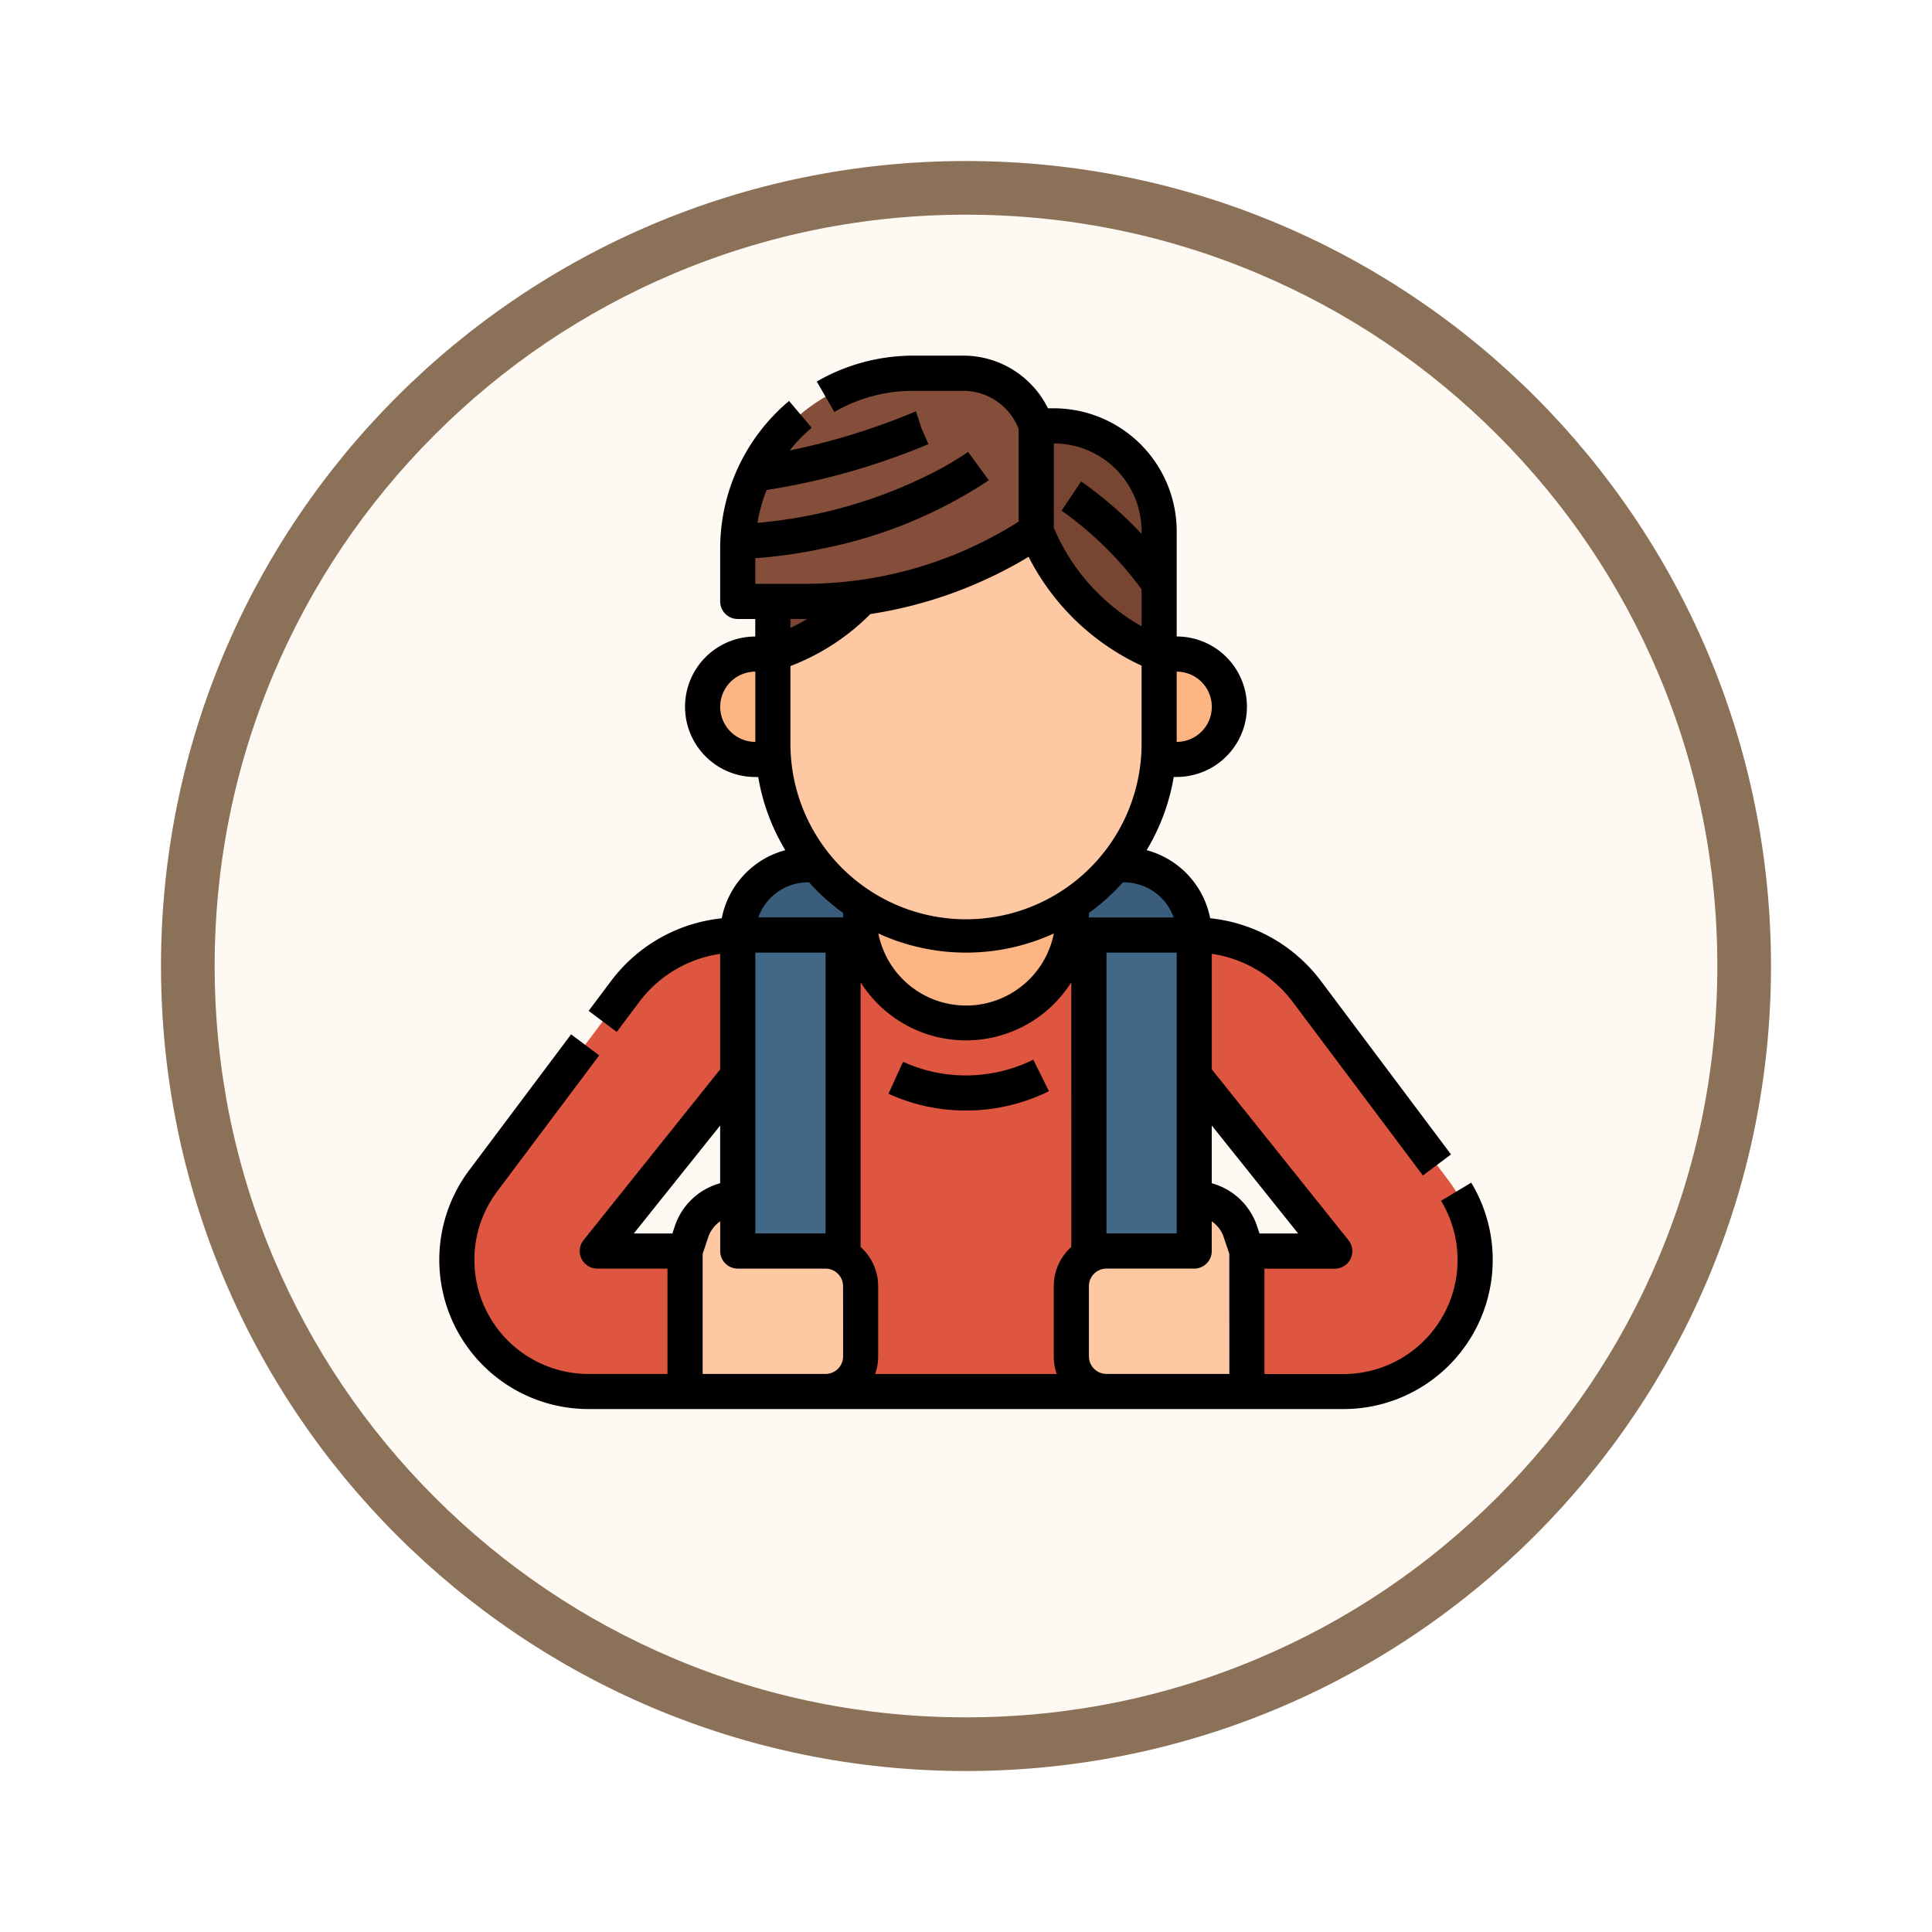 <svg xmlns="http://www.w3.org/2000/svg" xmlns:xlink="http://www.w3.org/1999/xlink" width="108" height="108" viewBox="0 0 108 108">
  <defs>
    <filter id="Path_904820" x="0" y="0" width="108" height="108" filterUnits="userSpaceOnUse">
      <feOffset dy="3" input="SourceAlpha"/>
      <feGaussianBlur stdDeviation="3" result="blur"/>
      <feFlood flood-opacity="0.161"/>
      <feComposite operator="in" in2="blur"/>
      <feComposite in="SourceGraphic"/>
    </filter>
  </defs>
  <g id="Group_1203949" data-name="Group 1203949" transform="translate(-211 -447.676)">
    <g id="Group_1203779" data-name="Group 1203779">
      <g id="Group_1202880" data-name="Group 1202880" transform="translate(14.523 -23.447)">
        <g id="Group_1177315" data-name="Group 1177315" transform="translate(205.477 477.124)">
          <g id="Group_1173585" data-name="Group 1173585" transform="translate(0 0)">
            <g id="Group_1173428" data-name="Group 1173428">
              <g id="Group_1171958" data-name="Group 1171958">
                <g id="Group_1167341" data-name="Group 1167341">
                  <g id="Group_1166792" data-name="Group 1166792">
                    <g transform="matrix(1, 0, 0, 1, -9, -6)" filter="url(#Path_904820)">
                      <g id="Path_904820-2" data-name="Path 904820" transform="translate(9 6)" fill="#fff9f4">
                        <path d="M 45 88.5 C 39.127 88.5 33.43 87.35 28.068 85.082 C 22.889 82.891 18.236 79.755 14.241 75.759 C 10.245 71.764 7.109 67.111 4.918 61.932 C 2.65 56.57 1.5 50.873 1.5 45 C 1.5 39.127 2.65 33.43 4.918 28.068 C 7.109 22.889 10.245 18.236 14.241 14.241 C 18.236 10.245 22.889 7.109 28.068 4.918 C 33.43 2.65 39.127 1.5 45 1.5 C 50.873 1.5 56.57 2.65 61.932 4.918 C 67.111 7.109 71.764 10.245 75.759 14.241 C 79.755 18.236 82.891 22.889 85.082 28.068 C 87.35 33.43 88.5 39.127 88.5 45 C 88.5 50.873 87.35 56.57 85.082 61.932 C 82.891 67.111 79.755 71.764 75.759 75.759 C 71.764 79.755 67.111 82.891 61.932 85.082 C 56.57 87.35 50.873 88.5 45 88.5 Z" stroke="none"/>
                        <path d="M 45 3 C 39.329 3 33.829 4.11 28.653 6.299 C 23.652 8.415 19.16 11.443 15.302 15.302 C 11.443 19.16 8.415 23.652 6.299 28.653 C 4.11 33.829 3 39.329 3 45 C 3 50.671 4.11 56.171 6.299 61.347 C 8.415 66.348 11.443 70.84 15.302 74.698 C 19.16 78.557 23.652 81.585 28.653 83.701 C 33.829 85.89 39.329 87 45 87 C 50.671 87 56.171 85.89 61.347 83.701 C 66.348 81.585 70.84 78.557 74.698 74.698 C 78.557 70.84 81.585 66.348 83.701 61.347 C 85.89 56.171 87 50.671 87 45 C 87 39.329 85.89 33.829 83.701 28.653 C 81.585 23.652 78.557 19.16 74.698 15.302 C 70.84 11.443 66.348 8.415 61.347 6.299 C 56.171 4.11 50.671 3 45 3 M 45 -7.62939453125e-06 C 69.853 -7.62939453125e-06 90 20.147 90 45 C 90 69.853 69.853 90 45 90 C 20.147 90 -7.62939453125e-06 69.853 -7.62939453125e-06 45 C -7.62939453125e-06 20.147 20.147 -7.62939453125e-06 45 -7.62939453125e-06 Z" stroke="none" fill="#8b7157"/>
                      </g>
                    </g>
                  </g>
                </g>
              </g>
            </g>
          </g>
        </g>
      </g>
      <g id="Filled_outline" data-name="Filled outline" transform="translate(219.557 451.556)">
        <path id="Path_1044722" data-name="Path 1044722" d="M177.518,269.592H152V251.926A3.926,3.926,0,0,1,155.926,248h17.666a3.926,3.926,0,0,1,3.926,3.926Z" transform="translate(-119.316 -203.538)" fill="#395d7b"/>
        <path id="Path_1044723" data-name="Path 1044723" d="M208,248h11.777v10.8H208Z" transform="translate(-168.445 -203.538)" fill="#fdb683"/>
        <path id="Path_1044724" data-name="Path 1044724" d="M177.518,305.518H152V280h6.87l.019.1a5.986,5.986,0,0,0,11.739,0l.019-.1h6.87Z" transform="translate(-119.316 -231.612)" fill="#fff"/>
        <path id="Path_1044725" data-name="Path 1044725" d="M177.518,305.518H152V280h6.87l.019.1a5.986,5.986,0,0,0,11.739,0l.019-.1h6.87Z" transform="translate(-119.316 -231.612)" fill="#de5540"/>
        <path id="Path_1044726" data-name="Path 1044726" d="M152,280h5.889v25.518H152Z" transform="translate(-119.316 -231.612)" fill="#426887"/>
        <path id="Path_1044727" data-name="Path 1044727" d="M39.7,287.852V280a7.852,7.852,0,0,0-6.281,3.141l-7.95,10.6a7.361,7.361,0,0,0,5.889,11.777h5.4v-7.852H31.852Z" transform="translate(-7.019 -231.612)" fill="#de5540"/>
        <path id="Path_1044728" data-name="Path 1044728" d="M0,0H5.889V25.518H0Z" transform="translate(58.202 73.906) rotate(180)" fill="#426887"/>
        <path id="Path_1044729" data-name="Path 1044729" d="M135.852,410.8H128v-7.852l.361-1.082A2.723,2.723,0,0,1,130.944,400v2.944h4.907a1.963,1.963,0,0,1,1.963,1.963v3.926A1.963,1.963,0,0,1,135.852,410.8Z" transform="translate(-98.26 -336.89)" fill="#fdc8a2"/>
        <path id="Path_1044730" data-name="Path 1044730" d="M305.963,410.8h7.852v-7.852l-.361-1.082A2.723,2.723,0,0,0,310.87,400v2.944h-4.907A1.963,1.963,0,0,0,304,404.907v3.926A1.963,1.963,0,0,0,305.963,410.8Z" transform="translate(-252.668 -336.89)" fill="#fdc8a2"/>
        <path id="Path_1044731" data-name="Path 1044731" d="M360,287.852V280a7.852,7.852,0,0,1,6.281,3.141l7.95,10.6a7.361,7.361,0,0,1-5.889,11.777h-5.4v-7.852h4.907Z" transform="translate(-301.798 -231.612)" fill="#de5540"/>
        <path id="Path_1044732" data-name="Path 1044732" d="M173.889,56H183.7a5.889,5.889,0,0,1,5.889,5.889v10.8a10.8,10.8,0,0,1-21.592,0v-10.8A5.889,5.889,0,0,1,173.889,56Z" transform="translate(-133.353 -35.093)" fill="#fdc8a2"/>
        <path id="Path_1044733" data-name="Path 1044733" d="M168,60.759l.832-.333a11.544,11.544,0,0,0,6.038-5.556V48h-.981A5.889,5.889,0,0,0,168,53.889Z" transform="translate(-133.353 -28.074)" fill="#784533"/>
        <path id="Path_1044734" data-name="Path 1044734" d="M294.87,53.889v6.87a12.337,12.337,0,0,1-6.87-6.87V48h.981A5.889,5.889,0,0,1,294.87,53.889Z" transform="translate(-238.631 -28.074)" fill="#784533"/>
        <g id="Group_1203778" data-name="Group 1203778" transform="translate(32.684 16.981)">
          <path id="Path_1044735" data-name="Path 1044735" d="M168.685,26.944v5.889a23.364,23.364,0,0,1-12.966,3.926H152V33.815a9.876,9.876,0,0,1,.1-1.383A9.816,9.816,0,0,1,161.815,24H164.6a4.306,4.306,0,0,1,4.085,2.945Z" transform="translate(-152 -24)" fill="#844e3a"/>
        </g>
        <path id="Path_1044736" data-name="Path 1044736" d="M138.944,152h.981v5.889h-.981a2.944,2.944,0,0,1,0-5.889Z" transform="translate(-105.278 -119.315)" fill="#fdb683"/>
        <path id="Path_1044737" data-name="Path 1044737" d="M2.944,0h.981V5.889H2.944A2.944,2.944,0,0,1,2.944,0Z" transform="translate(60.165 38.573) rotate(180)" fill="#fdb683"/>
        <path id="Path_1044738" data-name="Path 1044738" d="M49.208,55.36l.87,1.76A10.515,10.515,0,0,1,45.443,58.2a10.387,10.387,0,0,1-4.332-.939l.813-1.787a8.44,8.44,0,0,0,3.519.763,8.54,8.54,0,0,0,3.765-.88Zm3.105-20.712ZM73.685,62.231a8.342,8.342,0,0,1-7.14,12.656h-42.2A8.342,8.342,0,0,1,17.668,61.54l5.7-7.6,1.57,1.178-5.7,7.6a6.379,6.379,0,0,0,5.1,10.207h4.417V67.036H24.833a.981.981,0,0,1-.766-1.595L31.7,55.9V49.441a6.908,6.908,0,0,0-4.515,2.677l-1.266,1.688-1.57-1.178,1.266-1.688a8.882,8.882,0,0,1,6.174-3.486,4.911,4.911,0,0,1,3.553-3.808,11.7,11.7,0,0,1-1.514-4.091h-.165a3.926,3.926,0,1,1,0-7.852v-.981h-.981a.981.981,0,0,1-.981-.981V26.8a10.778,10.778,0,0,1,3.852-8.267l1.264,1.5A8.879,8.879,0,0,0,35.587,21.3a37.438,37.438,0,0,0,6.961-2.147.957.957,0,0,1,.1-.037l.308.951.39.88A38.921,38.921,0,0,1,34.3,23.511a8.806,8.806,0,0,0-.513,1.836c.252-.022.5-.046.748-.075.847-.1,1.7-.237,2.537-.417A26.754,26.754,0,0,0,43.283,22.7a17.493,17.493,0,0,0,2.277-1.317l1.159,1.585a25.938,25.938,0,0,1-9.237,3.808c-.9.193-1.816.344-2.724.447-.358.042-.724.076-1.093.1v1.433H36.4a22.319,22.319,0,0,0,11.985-3.477V20.1a3.32,3.32,0,0,0-3.1-2.133H42.5a8.827,8.827,0,0,0-4.416,1.181l-.983-1.7A10.793,10.793,0,0,1,42.5,16h2.785a5.279,5.279,0,0,1,4.739,2.944h.327a6.878,6.878,0,0,1,6.87,6.87V31.7a3.926,3.926,0,0,1,0,7.852h-.165a11.7,11.7,0,0,1-1.515,4.092,4.922,4.922,0,0,1,3.552,3.806,8.882,8.882,0,0,1,6.175,3.487l7.287,9.716-1.57,1.178L63.7,52.118a6.908,6.908,0,0,0-4.515-2.677V55.9l7.637,9.546a.981.981,0,0,1-.766,1.595H62.128v5.889h4.417A6.379,6.379,0,0,0,72,63.246ZM57.221,37.592a1.963,1.963,0,1,0,0-3.926ZM33.666,33.666a1.963,1.963,0,1,0,0,3.926ZM54.276,45.444h-.063a11.876,11.876,0,0,1-1.9,1.709v.254h4.738a2.949,2.949,0,0,0-2.776-1.963Zm-.981,3.926v15.7h3.926v-15.7ZM50.351,25.621a11.413,11.413,0,0,0,4.907,5.507V29.062a19.417,19.417,0,0,0-4.471-4.395l1.09-1.633a21.432,21.432,0,0,1,3.381,2.933v-.153a4.913,4.913,0,0,0-4.907-4.907Zm-14.722,5.6a10.573,10.573,0,0,0,.943-.5l-.169,0h-.774Zm0,6.373a9.815,9.815,0,1,0,19.629,0V33.331a13.391,13.391,0,0,1-6.316-6.085,24.25,24.25,0,0,1-8.846,3.2,12.605,12.605,0,0,1-4.252,2.822l-.215.086Zm9.815,11.777a11.708,11.708,0,0,1-4.9-1.071,5,5,0,0,0,9.81,0,11.706,11.706,0,0,1-4.905,1.071Zm-11.777,15.7h3.926v-15.7H33.666ZM31.7,62.263V59.038l-4.828,6.035h2.158l.137-.411A3.7,3.7,0,0,1,31.7,62.263Zm6.87,5.754a.983.983,0,0,0-.981-.981H32.684a.981.981,0,0,1-.981-.981V64.393a1.74,1.74,0,0,0-.671.889l-.31.931v6.711h6.87a.983.983,0,0,0,.981-.981Zm0-20.865a11.876,11.876,0,0,1-1.9-1.709H36.61a2.947,2.947,0,0,0-2.777,1.962h4.74Zm12.759,3.877a6.961,6.961,0,0,1-11.777,0v14.8a2.937,2.937,0,0,1,.981,2.192v3.926a2.931,2.931,0,0,1-.169.981H50.519a2.931,2.931,0,0,1-.169-.981V68.017a2.937,2.937,0,0,1,.981-2.192Zm8.833,15.185-.31-.931a1.74,1.74,0,0,0-.671-.889v1.66a.981.981,0,0,1-.981.981H53.295a.983.983,0,0,0-.981.981v3.926a.983.983,0,0,0,.981.981h6.87Zm1.689-1.141h2.158l-4.828-6.035v3.226a3.7,3.7,0,0,1,2.533,2.4Z"/>
      </g>
    </g>
  </g>
</svg>

